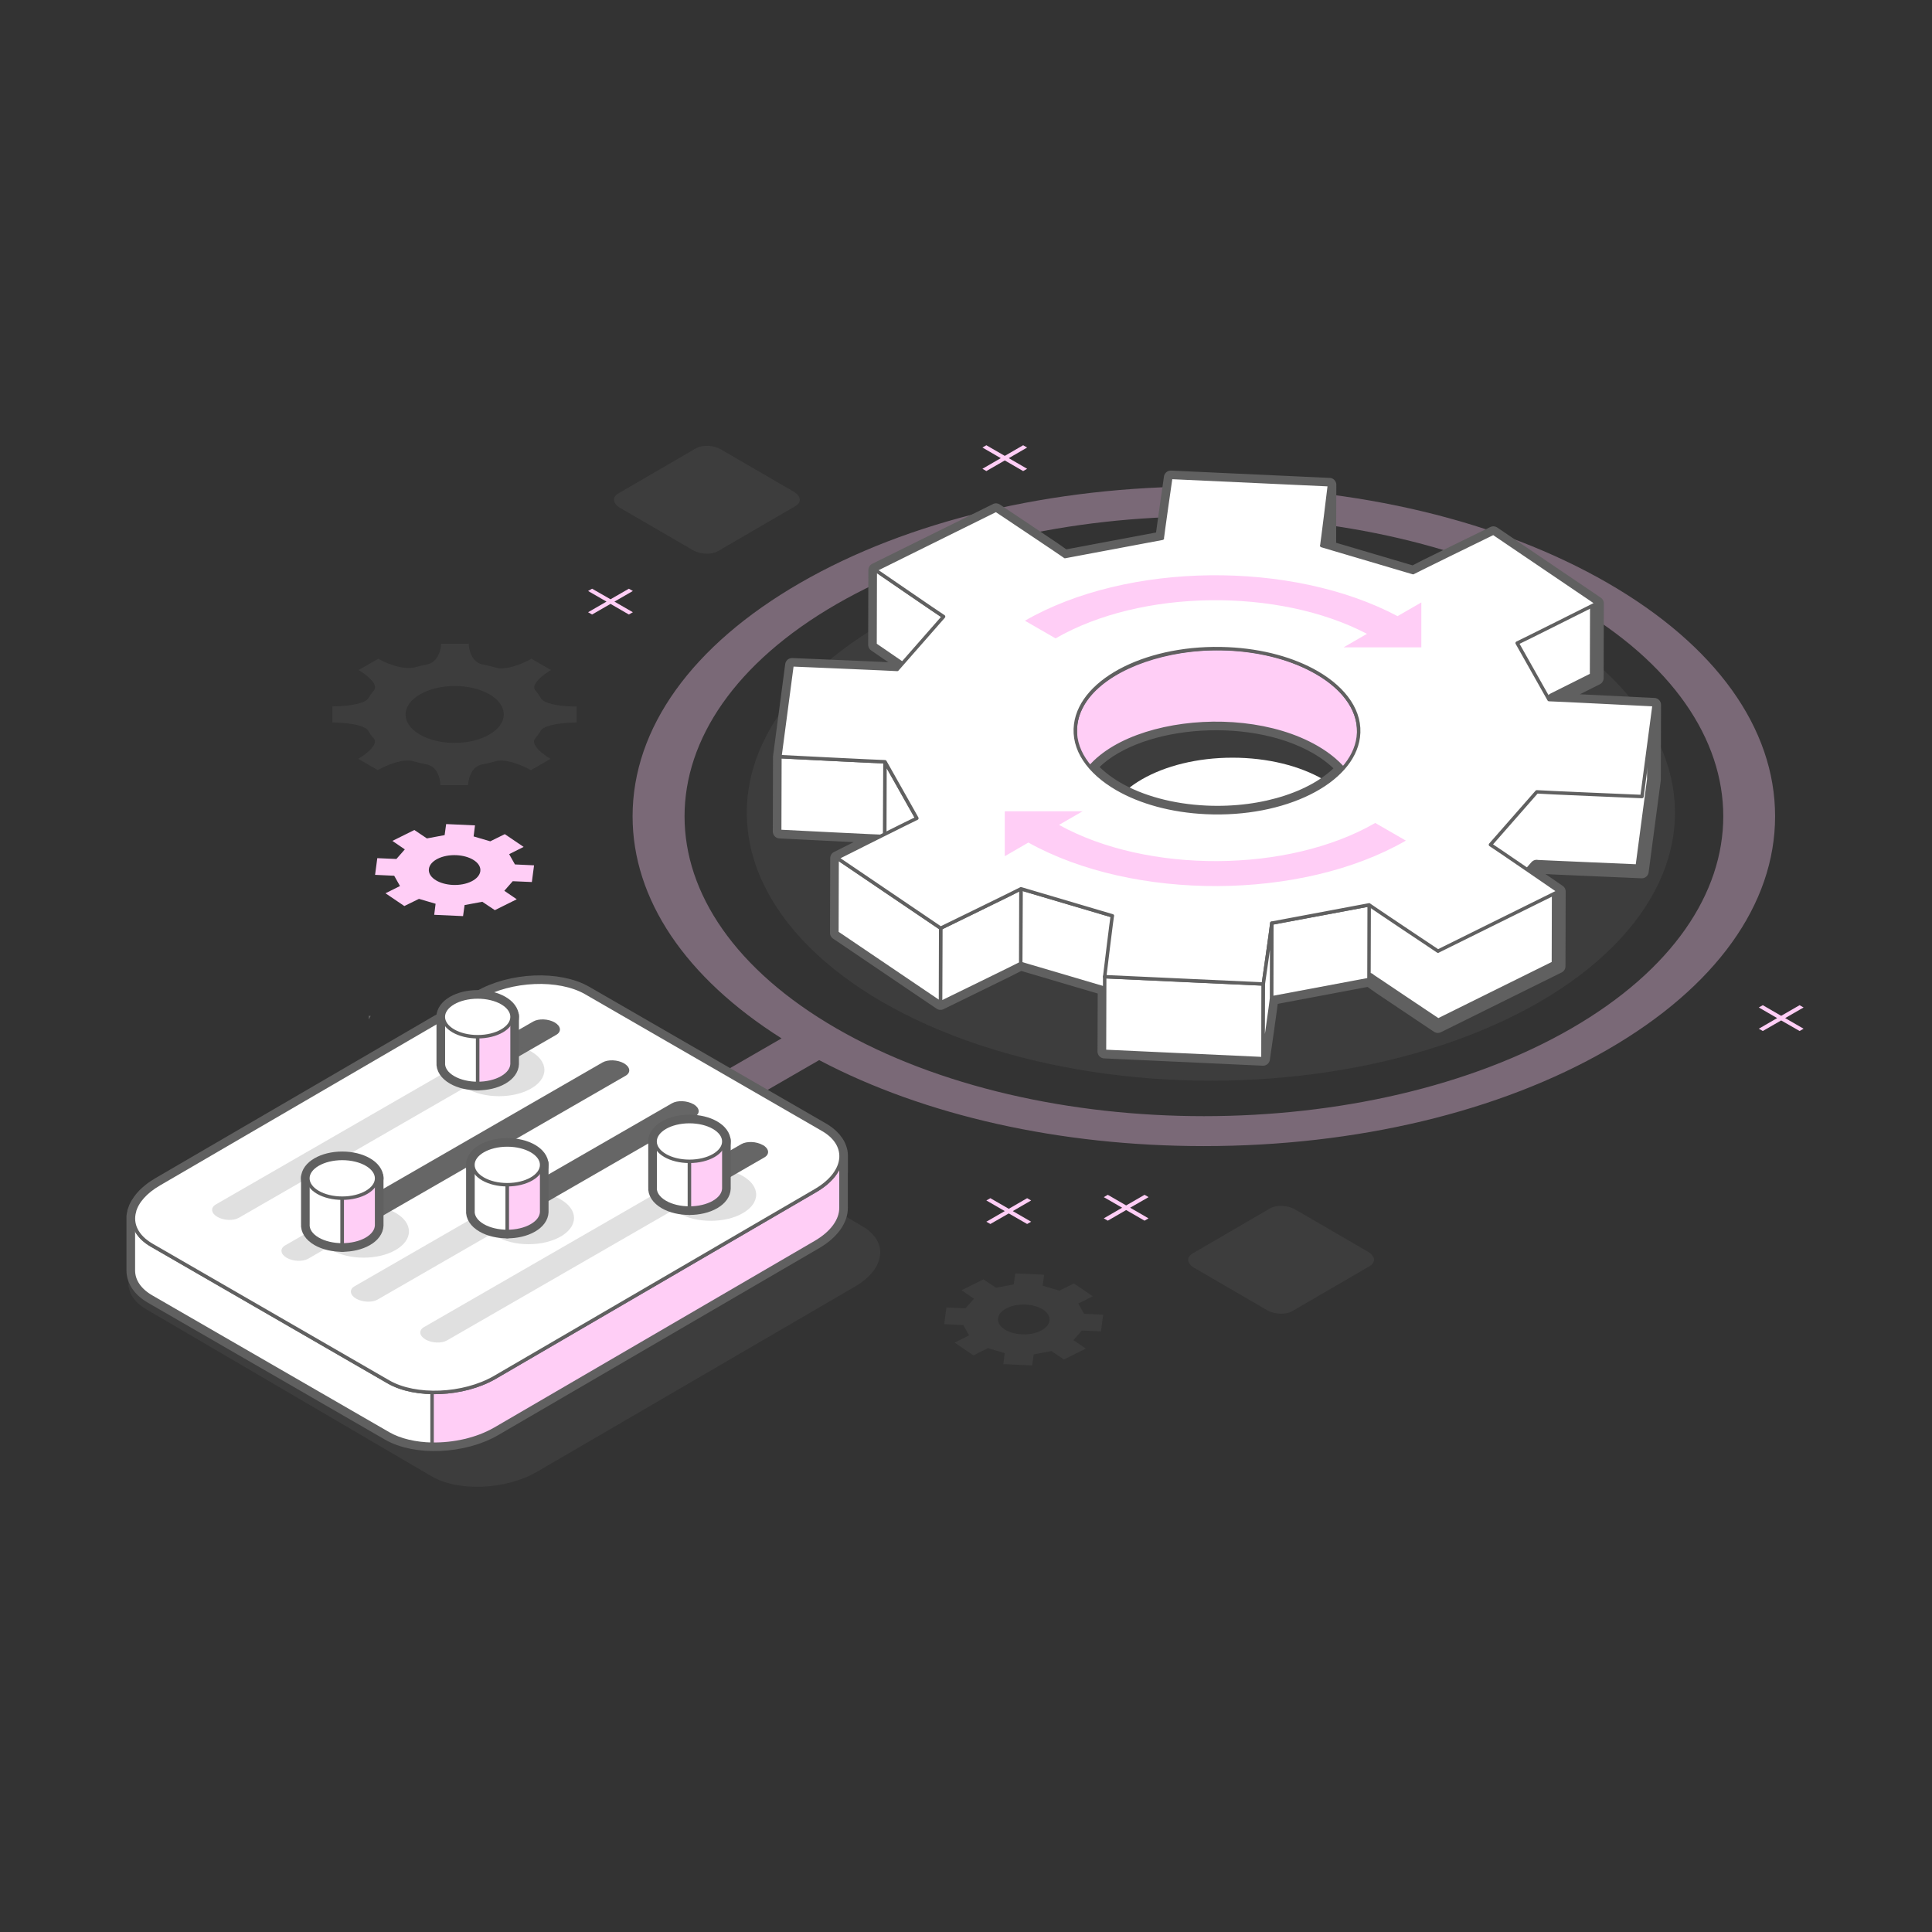 <?xml version="1.0" encoding="UTF-8"?><svg id="a" xmlns="http://www.w3.org/2000/svg" viewBox="0 0 280 280"><rect x="0" y="0" width="280" height="280" fill="#333333" stroke="none"/><path d="M233.01,152.1c15.64-9.03,24.25-21.03,24.25-33.8,0-12.77-8.61-24.77-24.25-33.8-15.64-9.03-36.43-14-58.54-14-22.11,0-42.9,4.97-58.54,14-15.64,9.03-24.25,21.03-24.25,33.8,0,12.02,7.64,23.37,21.59,32.19l-31.69,18.3,5.45,3.15,31.69-18.3c15.28,8.05,34.93,12.46,55.75,12.46,22.11,0,42.9-4.97,58.54-14ZM121.23,149.05c-29.36-16.95-29.36-44.53,0-61.49,29.36-16.95,77.13-16.95,106.5,0,29.36,16.95,29.36,44.53,0,61.49-29.36,16.95-77.13,16.95-106.5,0Z" style="fill:#ffcef6; opacity:.35; stroke-width:0px;"/><path d="M71.72,131.91s-1.79-1.2-1.82-1.22l-2.57.48s-.22,1.58-.22,1.6l-4.18-.19s.19-1.58.2-1.6l-2.41-.71s-2.08,1.02-2.12,1.04l-2.73-1.85s2.06-1.04,2.1-1.05l-.84-1.49s-2.72-.13-2.77-.13l.32-2.42s2.73.11,2.77.12l1.22-1.39c-.08-.05-1.77-1.21-1.8-1.23l3.18-1.58s1.79,1.2,1.82,1.22l2.57-.48s.22-1.58.22-1.6l4.18.19s-.19,1.58-.2,1.6l2.41.71s2.08-1.02,2.11-1.04l2.73,1.85s-2.06,1.04-2.1,1.05l.84,1.49s2.72.13,2.77.13l-.32,2.42s-2.73-.11-2.77-.12l-1.22,1.39c.08.05,1.77,1.21,1.8,1.23l-3.18,1.58ZM65.6,128.25c2.06.1,3.85-.79,4.01-1.98.09-.66-.34-1.27-1.09-1.7-.61-.35-1.42-.58-2.35-.63-2.06-.1-3.85.79-4.01,1.98-.09.66.34,1.27,1.09,1.7.61.35,1.42.58,2.35.63h0Z" style="fill:#ffcef6; stroke-width:0px;"/><path d="M154.2,197.03s-1.79-1.2-1.82-1.22l-2.57.48s-.22,1.58-.22,1.6l-4.18-.19s.19-1.58.2-1.6l-2.41-.71s-2.08,1.02-2.12,1.04l-2.73-1.85s2.06-1.04,2.1-1.05l-.84-1.49s-2.72-.13-2.77-.13l.32-2.42s2.73.11,2.77.12l1.22-1.39c-.08-.05-1.77-1.21-1.8-1.23l3.18-1.58s1.79,1.2,1.82,1.22l2.57-.48s.22-1.58.22-1.6l4.18.19s-.19,1.58-.2,1.6l2.41.71s2.08-1.02,2.11-1.04l2.73,1.85s-2.06,1.04-2.1,1.05l.84,1.49s2.72.13,2.77.13l-.32,2.42s-2.73-.11-2.77-.12l-1.22,1.39c.08.05,1.77,1.21,1.8,1.23l-3.18,1.58ZM148.09,193.38c2.06.1,3.85-.79,4.01-1.98.09-.66-.34-1.27-1.09-1.7-.61-.35-1.42-.58-2.35-.63-2.06-.1-3.85.79-4.01,1.98-.09.66.34,1.27,1.09,1.7.61.35,1.42.58,2.35.63h0Z" style="fill:#666; opacity:.2; stroke-width:0px;"/><polygon points="88.48 86.85 85.81 85.32 85.23 85.65 87.9 87.19 85.23 88.73 85.81 89.06 88.48 87.52 91.14 89.06 91.72 88.73 89.05 87.19 91.72 85.65 91.14 85.32 88.48 86.85" style="fill:#ffcef6; fill-rule:evenodd; stroke-width:0px;"/><polygon points="146.2 175.19 143.53 173.65 142.95 173.98 145.62 175.52 142.95 177.06 143.53 177.39 146.2 175.86 148.86 177.39 149.44 177.06 146.78 175.52 149.44 173.98 148.86 173.65 146.2 175.19" style="fill:#ffcef6; fill-rule:evenodd; stroke-width:0px;"/><polygon points="163.21 174.7 160.55 173.16 159.97 173.5 162.63 175.03 159.97 176.57 160.55 176.91 163.21 175.37 165.88 176.91 166.45 176.57 163.79 175.03 166.46 173.5 165.88 173.16 163.21 174.7" style="fill:#ffcef6; fill-rule:evenodd; stroke-width:0px;"/><polygon points="258.14 147.22 255.48 145.68 254.9 146.01 257.56 147.55 254.9 149.09 255.48 149.42 258.14 147.89 260.81 149.42 261.39 149.09 258.72 147.55 261.39 146.01 260.81 145.68 258.14 147.22" style="fill:#ffcef6; fill-rule:evenodd; stroke-width:0px;"/><polygon points="145.62 66.07 142.95 64.53 142.38 64.86 145.04 66.4 142.38 67.94 142.95 68.27 145.62 66.73 148.28 68.27 148.86 67.94 146.2 66.4 148.86 64.86 148.28 64.53 145.62 66.07" style="fill:#ffcef6; fill-rule:evenodd; stroke-width:0px;"/><path d="M198.25,181.41l-10.57-6.14c-1.06-.61-2.68-.68-3.6-.15l-11.26,6.55c-.52.3-.71.73-.58,1.16.1.33.38.66.84.92l10.57,6.14c1.06.61,2.68.68,3.6.15l11.26-6.55c.36-.21.56-.48.61-.77.07-.45-.22-.94-.87-1.31Z" style="fill:#666; opacity:.2; stroke-width:0px;"/><path d="M115.03,71.26l-10.57-6.14c-1.06-.61-2.68-.68-3.6-.15l-11.26,6.55c-.52.3-.71.73-.58,1.16.1.33.38.66.84.92l10.57,6.14c1.06.61,2.68.68,3.6.15l11.26-6.55c.36-.21.56-.48.61-.77.07-.45-.22-.94-.87-1.31Z" style="fill:#666; opacity:.2; stroke-width:0px;"/><path d="M54.11,106.93c.93.93-1.22,2.48-2.19,3.04l2.83,1.64c.97-.56,3.65-1.8,5.25-1.26.54.16,1.1.29,1.67.4,1.79.27,2.16,2.24,2.15,3.04h4.01c.06-.69.29-2.13,1.39-2.76.23-.13.5-.23.81-.27.57-.11,1.12-.24,1.67-.4,1.6-.54,4.27.7,5.24,1.26l2.85-1.64c-.97-.56-3.1-2.11-2.16-3.04.27-.32.51-.64.7-.97.08-.18.25-.33.48-.47,1.11-.64,3.63-.79,4.76-.79v-2.33c-1.45.06-4.76-.22-5.22-1.26-.19-.33-.42-.65-.69-.97-.93-.93,1.22-2.48,2.19-3.04l-2.83-1.64c-.97.56-3.66,1.8-5.25,1.26-.54-.15-1.1-.29-1.67-.4-1.79-.27-2.16-2.25-2.16-3.04h-4.02c0,.65-.27,2.12-1.38,2.76-.23.13-.5.23-.81.28-.57.11-1.13.24-1.67.4-1.85.4-4.27-.7-5.24-1.26l-2.85,1.64c.96.56,3.1,2.11,2.15,3.04-.27.31-.5.64-.7.97-.08.18-.25.33-.48.47-1.11.64-3.64.79-4.77.79v2.33c1.36,0,4.77.22,5.23,1.26.19.33.41.65.69.97ZM60.88,100.63c2.79-1.61,7.29-1.61,10.06,0,2.77,1.61,2.76,4.22-.03,5.83-2.79,1.61-7.29,1.61-10.06,0-2.77-1.61-2.76-4.22.03-5.83Z" style="fill:#666; opacity:.2; stroke-width:0px;"/><ellipse cx="175.49" cy="117.79" rx="67.26" ry="38.83" style="fill:#666; opacity:.2; stroke-width:0px;"/><ellipse cx="178.62" cy="120.52" rx="18.56" ry="10.71" style="fill:#fff; stroke-width:0px;"/><path d="M225.14,101.42c2.99-1.5,6.17-3.09,6.27-3.14l.03-10.83-15.01-10.17c-.21.1-11.48,5.6-11.63,5.72l-12.16-3.59.03-9.15-22.99-1.06c-.02.15-1.26,8.67-1.22,8.82h0s0,0,0,0l-14.12,2.65c-.12-.13-9.81-6.6-9.99-6.72l-17.5,8.66-.03,10.83c.07.05,1.91,1.31,3.97,2.73l-.76.87c-.24-.05-14.97-.66-15.24-.67l-1.76,13.31-.03,10.83c.23.01,11.74.6,14.59.72-2.99,1.5-6.17,3.09-6.27,3.14l-.03,10.83,15.01,10.16c.21-.1,11.48-5.6,11.63-5.71l12.16,3.59-.03,9.15,22.99,1.06c.02-.15,1.22-8.41,1.22-8.81h0s14.12-2.66,14.12-2.66c.12.13,9.81,6.6,9.99,6.72l17.5-8.66.03-10.83c-.07-.05-1.9-1.31-3.97-2.73l.76-.87c.24.05,14.97.66,15.24.68l1.76-13.31.03-10.83c-.23-.01-11.74-.59-14.59-.72ZM184.31,133.81s0,.04,0,.06c0-.04,0-.08,0-.09v.02ZM174.81,117.75c-5.06-.23-9.56-1.51-12.9-3.44-1.59-.92-2.92-1.99-3.92-3.16,5.97-6.87,22.82-8.62,32.82-2.84,1.54.89,2.84,1.92,3.83,3.05-3.66,4.12-11.34,6.78-19.84,6.39ZM196.89,105.41c0,.09,0,.19.01.28,0-.09,0-.19-.01-.28ZM194.28,100.11c-.08-.08-.15-.16-.23-.23.08.08.16.16.23.23ZM196.85,105.05c-.01-.09-.02-.18-.03-.27.01.09.02.18.03.27ZM196.74,104.39c-.02-.08-.03-.16-.05-.23.02.08.03.16.05.23ZM196.53,103.63s-.02-.06-.03-.09c.01.03.02.06.03.09ZM196.26,102.94c-.03-.07-.07-.14-.1-.21.03.07.07.14.1.21ZM195.96,102.35c-.04-.08-.09-.16-.14-.24.05.08.1.16.14.24ZM195.62,101.77c-.05-.08-.11-.16-.17-.24.06.08.11.16.17.24ZM195.22,101.2c-.06-.08-.13-.16-.19-.24.06.08.13.16.19.24ZM194.78,100.65c-.07-.08-.14-.16-.21-.24.07.08.14.16.21.24ZM193.74,99.58c-.08-.08-.16-.15-.25-.22.08.07.17.15.25.22ZM193.15,99.07c-.09-.07-.17-.14-.26-.21.09.07.17.14.26.21ZM192.52,98.58c-.09-.07-.18-.13-.27-.2.09.06.18.13.27.2ZM191.81,98.08c-.08-.05-.16-.11-.24-.16.08.05.16.11.24.16ZM175.89,94.01s-.06,0-.08,0c.03,0,.06,0,.08,0ZM174.61,94.06c-6.96.4-13.44,2.85-16.65,6.56,3.12-3.67,9.4-6.22,16.65-6.56ZM155.91,104.95s0,0,0-.01c-.04.27-.05.55-.06.83,0-.27.02-.54.06-.82ZM157.91,100.68c-.29.34-.54.68-.77,1.04.23-.36.48-.7.77-1.04ZM156.72,102.44c-.05.1-.1.2-.15.31.05-.1.1-.2.15-.31ZM156.24,103.58c-.03.08-.06.16-.08.24.02-.08.05-.16.08-.24ZM184.26,134.21c-.21,1.73-1.16,8.26-1.18,8.39.02-.13.97-6.64,1.18-8.39ZM184.3,133.93c0,.06-.02.14-.03.23.01-.09.02-.17.03-.23Z" style="fill:#fff; stroke:#606060; stroke-linecap:round; stroke-linejoin:round; stroke-width:2px;"/><path d="M168.46,78.01l-.03,10.83h0s.03-10.84.03-10.84h0s0,.01,0,.01Z" style="fill:#fff; stroke:#606060; stroke-linecap:round; stroke-linejoin:round; stroke-width:.5px;"/><path d="M136.75,89.36l-.03,10.83c-.46-.27-9.73-6.64-9.9-6.76l.03-10.83c.17.12,9.44,6.49,9.9,6.76h0Z" style="fill:#fff; stroke:#606060; stroke-linecap:round; stroke-linejoin:round; stroke-width:.5px;"/><path d="M190.85,97.48c-13.15-7.59-34.97-1.89-35,8.37l-.03,10.83c.03-11.2,22.7-15.47,35-8.37,3.77,2.18,6.08,5.19,6.07,8.46l.03-10.83c0-3.27-2.29-6.28-6.07-8.46Z" style="fill:#ffcef6; stroke:#606060; stroke-linecap:round; stroke-linejoin:round; stroke-width:.5px;"/><path d="M128.26,110.4l-.03,10.83c-.25.02-14.96-.72-15.23-.74l.03-10.83c.27.01,14.98.76,15.23.74h0Z" style="fill:#fff; stroke:#606060; stroke-linecap:round; stroke-linejoin:round; stroke-width:.5px;"/><polygon points="132.88 118.59 132.85 129.41 128.23 121.22 128.26 110.4 132.88 118.59" style="fill:#fff; stroke:#606060; stroke-linecap:round; stroke-linejoin:round; stroke-width:.5px;"/><polygon points="161.21 132.72 161.18 143.54 147.93 139.63 147.96 128.8 161.21 132.72" style="fill:#fff; stroke:#606060; stroke-linecap:round; stroke-linejoin:round; stroke-width:.5px;"/><polygon points="198.43 131.14 198.4 141.96 184.28 144.61 184.31 133.78 198.43 131.14" style="fill:#fff; stroke:#606060; stroke-linecap:round; stroke-linejoin:round; stroke-width:.5px;"/><path d="M147.96,128.8l-.03,10.83c-.15.12-11.43,5.61-11.63,5.71l.03-10.83c.2-.1,11.48-5.6,11.63-5.71h0Z" style="fill:#fff; stroke:#606060; stroke-linecap:round; stroke-linejoin:round; stroke-width:.5px;"/><polygon points="136.33 134.51 136.3 145.34 121.29 135.18 121.32 124.35 136.33 134.51" style="fill:#fff; stroke:#606060; stroke-linecap:round; stroke-linejoin:round; stroke-width:.5px;"/><polygon points="183.08 142.6 183.05 153.43 160.07 152.37 160.1 141.54 183.08 142.6" style="fill:#fff; stroke:#606060; stroke-linecap:round; stroke-linejoin:round; stroke-width:.5px;"/><path d="M208.41,137.85c-.18-.12-9.87-6.58-9.98-6.71l-14.12,2.65c.04.15-1.2,8.66-1.22,8.82l-22.99-1.06c.02-.15,1.04-8.68,1.12-8.82l-13.26-3.92c-.15.12-11.43,5.61-11.63,5.71l-15.01-10.17c.2-.1,11.34-5.69,11.56-5.76l-4.62-8.19c-.25.02-14.96-.72-15.23-.74l1.76-13.31c.27.01,14.99.63,15.24.67l6.72-7.66c-.46-.27-9.73-6.64-9.9-6.76l17.5-8.66c.18.12,9.87,6.58,9.99,6.72l14.12-2.65c-.04-.15,1.2-8.66,1.22-8.82l22.99,1.06c-.02.15-1.04,8.68-1.12,8.82l13.25,3.92c.15-.12,11.42-5.62,11.63-5.72l15.01,10.17c-.2.1-11.34,5.69-11.56,5.76l4.62,8.19c.25-.02,14.96.73,15.23.74l-1.76,13.31c-.27-.01-14.99-.63-15.24-.68l-6.72,7.66c.46.27,9.73,6.64,9.9,6.76l-17.5,8.66ZM174.81,117.75c11.31.52,21.18-4.36,22.04-10.91.48-3.61-1.89-6.98-6.01-9.36-3.34-1.93-7.83-3.21-12.9-3.44-11.31-.52-21.17,4.36-22.04,10.91-.48,3.62,1.89,6.98,6.01,9.36,3.34,1.93,7.83,3.21,12.9,3.44h0Z" style="fill:#fff; stroke:#606060; stroke-linecap:round; stroke-linejoin:round; stroke-width:.5px;"/><path d="M184.31,133.8l-.03,10.83c0,.39-1.2,8.65-1.22,8.81l.03-10.83c.02-.15,1.22-8.41,1.22-8.8h0Z" style="fill:#fff; stroke:#606060; stroke-linecap:round; stroke-linejoin:round; stroke-width:.5px;"/><path d="M202.55,89.3c-15.3-8.12-39.18-7.9-54.01.66l4.44,2.56c12.38-7.15,32.29-7.37,45.13-.66l-3.39,1.96h11.27s0-6.51,0-6.51l-3.45,1.99Z" style="fill:#ffcef6; stroke-width:0px;"/><path d="M153.48,119.55l3.41-1.97h-11.27s0,6.51,0,6.51l3.42-1.98c15.26,8.5,39.65,8.41,54.71-.28l-4.44-2.56c-12.61,7.28-33.02,7.37-45.83.28Z" style="fill:#ffcef6; stroke-width:0px;"/><path d="M62.55,213.96l-41.32-24.19c-3.89-2.24-3.39-6.2,1.09-8.79l46.08-26.84c4.49-2.59,11.34-2.88,15.23-.63l41.32,24.19c3.89,2.24,3.39,6.2-1.09,8.79l-46.08,26.84c-4.49,2.59-11.34,2.88-15.23.63Z" style="fill:#666; opacity:.2; stroke-width:0px;"/><path d="M121.89,167.71h0s0,0,0,0c0-.18,0-.35-.02-.53,0-.01,0-.03,0-.04-.02-.17-.05-.33-.1-.5,0-.02-.01-.04-.02-.06-.05-.16-.1-.32-.17-.47-.01-.02-.02-.05-.03-.07-.07-.15-.15-.3-.25-.45-.02-.02-.03-.05-.05-.07-.1-.15-.21-.29-.33-.44-.02-.02-.04-.04-.06-.07-.13-.14-.26-.28-.41-.42-.02-.02-.04-.03-.06-.05-.16-.14-.32-.28-.5-.41-.01-.01-.03-.02-.05-.03-.19-.14-.39-.27-.61-.4l-34.31-19.81c-3.93-2.27-10.86-1.98-15.4.64l-46.44,27.05c-.23.13-.45.27-.66.41-.03.02-.06.04-.09.06-.2.13-.38.27-.56.41-.03.03-.06.05-.1.08-.17.14-.34.28-.49.42-.03.02-.05.05-.07.07-.16.15-.31.3-.44.45,0,0-.01.02-.02.03-.13.15-.26.3-.37.46-.01.02-.03.04-.04.05-.11.15-.21.31-.3.46-.02.03-.03.05-.05.08-.09.15-.16.31-.23.46-.01.03-.02.05-.03.08-.06.16-.12.32-.17.47,0,0,0,0,0,.01,0,.03-.01.06-.02.09-.02.07-.04.14-.05.21,0,.04-.01.08-.02.13-.01.07-.02.13-.03.2,0,.04,0,.09-.01.13,0,.06,0,.13,0,.19,0,.04,0,.09,0,.13,0,.04,0,.09,0,.13h0v7.32h0c0,1.45.87,2.83,2.65,3.85l34.31,19.81c3.93,2.27,10.86,1.98,15.4-.64l46.44-27.05c2.5-1.44,3.77-3.3,3.75-5.06h0v-7.32h0Z" style="fill:#ffcef6; stroke:#606060; stroke-miterlimit:10; stroke-width:2px;"/><path d="M121.9,167.71h-7.06v.94l-29.91-17.27c-3.93-2.27-10.86-1.98-15.4.64l-43.14,25.14v-.37h-7.06v7.32h0c0,1.45.87,2.83,2.65,3.85l34.31,19.81c3.93,2.27,10.86,1.98,15.4-.64l46.44-27.05c2.5-1.44,3.77-3.3,3.75-5.06h0v-7.32Z" style="fill:#fff; stroke:#606060; stroke-linecap:round; stroke-linejoin:round; stroke-width:.5px;"/><path d="M26.39,177.17v-.37h-7.06v7.32h0c0,1.45.87,2.83,2.65,3.85l34.31,19.81c1.7.98,3.96,1.48,6.34,1.53v-53.26l-36.25,21.13Z" style="fill:#fff; stroke:#606060; stroke-linecap:round; stroke-linejoin:round; stroke-width:.5px;"/><path d="M71.69,207.14l46.44-27.05c2.5-1.44,3.77-3.3,3.75-5.06h0v-7.32h-7.06v.94l-29.91-17.27c-3.93-2.27-10.86-1.98-15.4.64l-6.89,4.02v53.26c3.13.06,6.48-.68,9.06-2.16Z" style="fill:#ffcef6; stroke:#606060; stroke-linecap:round; stroke-linejoin:round; stroke-width:.5px;"/><path d="M56.29,200.28l-34.31-19.81c-3.93-2.27-3.43-6.27,1.11-8.89l46.44-27.05c4.54-2.62,11.47-2.91,15.4-.64l34.31,19.81c3.93,2.27,3.43,6.27-1.11,8.89l-46.44,27.05c-4.54,2.62-11.47,2.91-15.4.64Z" style="fill:#fff; stroke:#606060; stroke-linecap:round; stroke-linejoin:round; stroke-width:.5px;"/><path d="M121.89,167.71c-.07,1.7-1.34,3.48-3.75,4.87l-46.44,27.05c-4.54,2.62-11.47,2.91-15.4.64l-34.31-19.81c-2.19-1.27-3.01-3.07-2.51-4.88" style="fill:#fff; stroke:#606060; stroke-linecap:round; stroke-linejoin:round; stroke-width:.5px;"/><path d="M19.47,175.58c.39-1.43,1.61-2.85,3.62-4.01l46.44-27.05c4.54-2.62,11.47-2.91,15.4-.64l34.31,19.81c1.84,1.06,2.71,2.51,2.65,4.02" style="fill:#fff; stroke:#606060; stroke-linecap:round; stroke-linejoin:round; stroke-width:.5px;"/><path d="M31.28,174.56c-.8.46-.69,1.27.22,1.8h0c.92.53,2.32.59,3.12.13l38.33-22.09-3.17-2.03-38.5,22.19Z" style="fill:#666; opacity:.2; stroke-width:0px;"/><polygon points="53.44 147.75 53.73 147.23 53.44 147.22 53.44 147.75" style="fill:#666; stroke-width:0px;"/><path d="M80.39,148.18c-.92-.53-2.32-.59-3.12-.13l-7.5,4.32,3.17,2.03,7.67-4.42c.8-.46.69-1.27-.22-1.8Z" style="fill:#666; stroke-width:0px;"/><ellipse cx="72.32" cy="155.07" rx="6.58" ry="3.8" style="fill:#666; opacity:.2; stroke-width:0px;"/><path d="M64.26,147.22v6.78c-.07.79.41,1.58,1.45,2.18.97.56,2.25.84,3.52.84v-9.81h-4.97Z" style="fill:#fff; stroke:#606060; stroke-linecap:round; stroke-linejoin:round; stroke-width:2px;"/><path d="M72.75,156.18c.95-.55,1.43-1.26,1.46-1.98,0-.04,0-.08,0-.12v-6.87h-4.98v9.81c1.27,0,2.55-.28,3.52-.84Z" style="fill:#fff; stroke:#606060; stroke-linecap:round; stroke-linejoin:round; stroke-width:2px;"/><ellipse cx="69.23" cy="147.37" rx="4.98" ry="2.88" style="fill:#fff; stroke:#606060; stroke-linecap:round; stroke-linejoin:round; stroke-width:2px;"/><path d="M64.26,147.22v6.78c-.07.79.41,1.58,1.45,2.18.97.56,2.25.84,3.52.84v-9.81h-4.97Z" style="fill:#fff; stroke:#606060; stroke-linecap:round; stroke-linejoin:round; stroke-width:.5px;"/><path d="M72.75,156.18c.95-.55,1.43-1.26,1.46-1.98,0-.04,0-.08,0-.12v-6.87h-4.98v9.81c1.27,0,2.55-.28,3.52-.84Z" style="fill:#ffcef6; stroke:#606060; stroke-linecap:round; stroke-linejoin:round; stroke-width:.5px;"/><ellipse cx="69.23" cy="147.37" rx="4.98" ry="2.88" style="fill:#fff; stroke:#606060; stroke-linecap:round; stroke-linejoin:round; stroke-width:.5px;"/><path d="M90.44,154.11c-.92-.53-2.32-.59-3.12-.13l-38.77,22.35,2.98,2.13,39.13-22.55c.8-.46.69-1.27-.22-1.8Z" style="fill:#666; stroke-width:0px;"/><path d="M41.33,180.49c-.8.46-.69,1.27.22,1.8.92.53,2.32.59,3.12.13l6.86-3.96-2.98-2.13-7.22,4.16Z" style="fill:#666; opacity:.2; stroke-width:0px;"/><ellipse cx="52.69" cy="178.47" rx="6.58" ry="3.8" style="fill:#666; opacity:.2; stroke-width:0px;"/><path d="M44.63,170.62v6.78c-.07.79.41,1.58,1.45,2.18.97.56,2.25.84,3.52.84v-9.81h-4.97Z" style="fill:#fff; stroke:#606060; stroke-linecap:round; stroke-linejoin:round; stroke-width:2px;"/><path d="M53.12,179.58c.95-.55,1.43-1.26,1.46-1.98,0-.04,0-.08,0-.12v-6.87h-4.98v9.81c1.27,0,2.55-.28,3.52-.84Z" style="fill:#fff; stroke:#606060; stroke-linecap:round; stroke-linejoin:round; stroke-width:2px;"/><ellipse cx="49.6" cy="170.77" rx="4.98" ry="2.88" style="fill:#fff; stroke:#606060; stroke-linecap:round; stroke-linejoin:round; stroke-width:2px;"/><path d="M44.63,170.62v6.78c-.07.79.41,1.58,1.45,2.18.97.56,2.25.84,3.52.84v-9.81h-4.97Z" style="fill:#fff; stroke:#606060; stroke-linecap:round; stroke-linejoin:round; stroke-width:.5px;"/><path d="M53.12,179.58c.95-.55,1.43-1.26,1.46-1.98,0-.04,0-.08,0-.12v-6.87h-4.98v9.81c1.27,0,2.55-.28,3.52-.84Z" style="fill:#ffcef6; stroke:#606060; stroke-linecap:round; stroke-linejoin:round; stroke-width:.5px;"/><ellipse cx="49.6" cy="170.77" rx="4.98" ry="2.88" style="fill:#fff; stroke:#606060; stroke-linecap:round; stroke-linejoin:round; stroke-width:.5px;"/><path d="M51.39,186.41c-.8.46-.69,1.27.22,1.8.92.53,2.32.59,3.12.13l19.69-11.35-3.3-1.95-19.74,11.38Z" style="fill:#666; opacity:.2; stroke-width:0px;"/><path d="M100.5,160.03c-.92-.53-2.32-.59-3.12-.13l-26.26,15.13,3.3,1.95,26.3-15.16c.8-.46.69-1.27-.22-1.8Z" style="fill:#666; stroke-width:0px;"/><ellipse cx="76.61" cy="176.52" rx="6.58" ry="3.8" style="fill:#666; opacity:.2; stroke-width:0px;"/><path d="M68.55,168.67v6.78c-.07.79.41,1.58,1.45,2.18.97.56,2.25.84,3.52.84v-9.81h-4.97Z" style="fill:#fff; stroke:#606060; stroke-linecap:round; stroke-linejoin:round; stroke-width:2px;"/><path d="M77.04,177.63c.95-.55,1.43-1.26,1.46-1.98,0-.04,0-.08,0-.12v-6.87h-4.98v9.81c1.27,0,2.55-.28,3.52-.84Z" style="fill:#fff; stroke:#606060; stroke-linecap:round; stroke-linejoin:round; stroke-width:2px;"/><ellipse cx="73.52" cy="168.82" rx="4.98" ry="2.88" style="fill:#fff; stroke:#606060; stroke-linecap:round; stroke-linejoin:round; stroke-width:2px;"/><path d="M68.55,168.67v6.78c-.07.79.41,1.58,1.45,2.18.97.56,2.25.84,3.52.84v-9.81h-4.97Z" style="fill:#fff; stroke:#606060; stroke-linecap:round; stroke-linejoin:round; stroke-width:.5px;"/><path d="M77.04,177.63c.95-.55,1.43-1.26,1.46-1.98,0-.04,0-.08,0-.12v-6.87h-4.98v9.81c1.27,0,2.55-.28,3.52-.84Z" style="fill:#ffcef6; stroke:#606060; stroke-linecap:round; stroke-linejoin:round; stroke-width:.5px;"/><ellipse cx="73.52" cy="168.82" rx="4.98" ry="2.88" style="fill:#fff; stroke:#606060; stroke-linecap:round; stroke-linejoin:round; stroke-width:.5px;"/><path d="M61.45,192.33c-.8.46-.69,1.27.22,1.8.92.53,2.32.59,3.12.13l36.4-20.98-3.25-1.98-36.5,21.04Z" style="fill:#666; opacity:.2; stroke-width:0px;"/><path d="M110.55,165.95h0c-.92-.53-2.32-.59-3.12-.13l-9.49,5.47,3.25,1.98,9.59-5.53c.8-.46.69-1.27-.22-1.8Z" style="fill:#666; stroke-width:0px;"/><ellipse cx="103.01" cy="173.13" rx="6.58" ry="3.8" style="fill:#666; opacity:.2; stroke-width:0px;"/><path d="M94.95,165.28v6.78c-.07.79.41,1.58,1.45,2.18.97.56,2.25.84,3.52.84v-9.81h-4.97Z" style="fill:#fff; stroke:#606060; stroke-linecap:round; stroke-linejoin:round; stroke-width:2px;"/><path d="M103.44,174.24c.95-.55,1.43-1.26,1.46-1.98,0-.04,0-.08,0-.12v-6.87h-4.98v9.81c1.27,0,2.55-.28,3.52-.84Z" style="fill:#fff; stroke:#606060; stroke-linecap:round; stroke-linejoin:round; stroke-width:2px;"/><ellipse cx="99.92" cy="165.43" rx="4.98" ry="2.88" style="fill:#fff; stroke:#606060; stroke-linecap:round; stroke-linejoin:round; stroke-width:2px;"/><path d="M94.95,165.28v6.78c-.07.79.41,1.58,1.45,2.18.97.56,2.25.84,3.52.84v-9.81h-4.97Z" style="fill:#fff; stroke:#606060; stroke-linecap:round; stroke-linejoin:round; stroke-width:.5px;"/><path d="M103.44,174.24c.95-.55,1.43-1.26,1.46-1.98,0-.04,0-.08,0-.12v-6.87h-4.98v9.81c1.27,0,2.55-.28,3.52-.84Z" style="fill:#ffcef6; stroke:#606060; stroke-linecap:round; stroke-linejoin:round; stroke-width:.5px;"/><ellipse cx="99.92" cy="165.43" rx="4.98" ry="2.88" style="fill:#fff; stroke:#606060; stroke-linecap:round; stroke-linejoin:round; stroke-width:.5px;"/></svg>